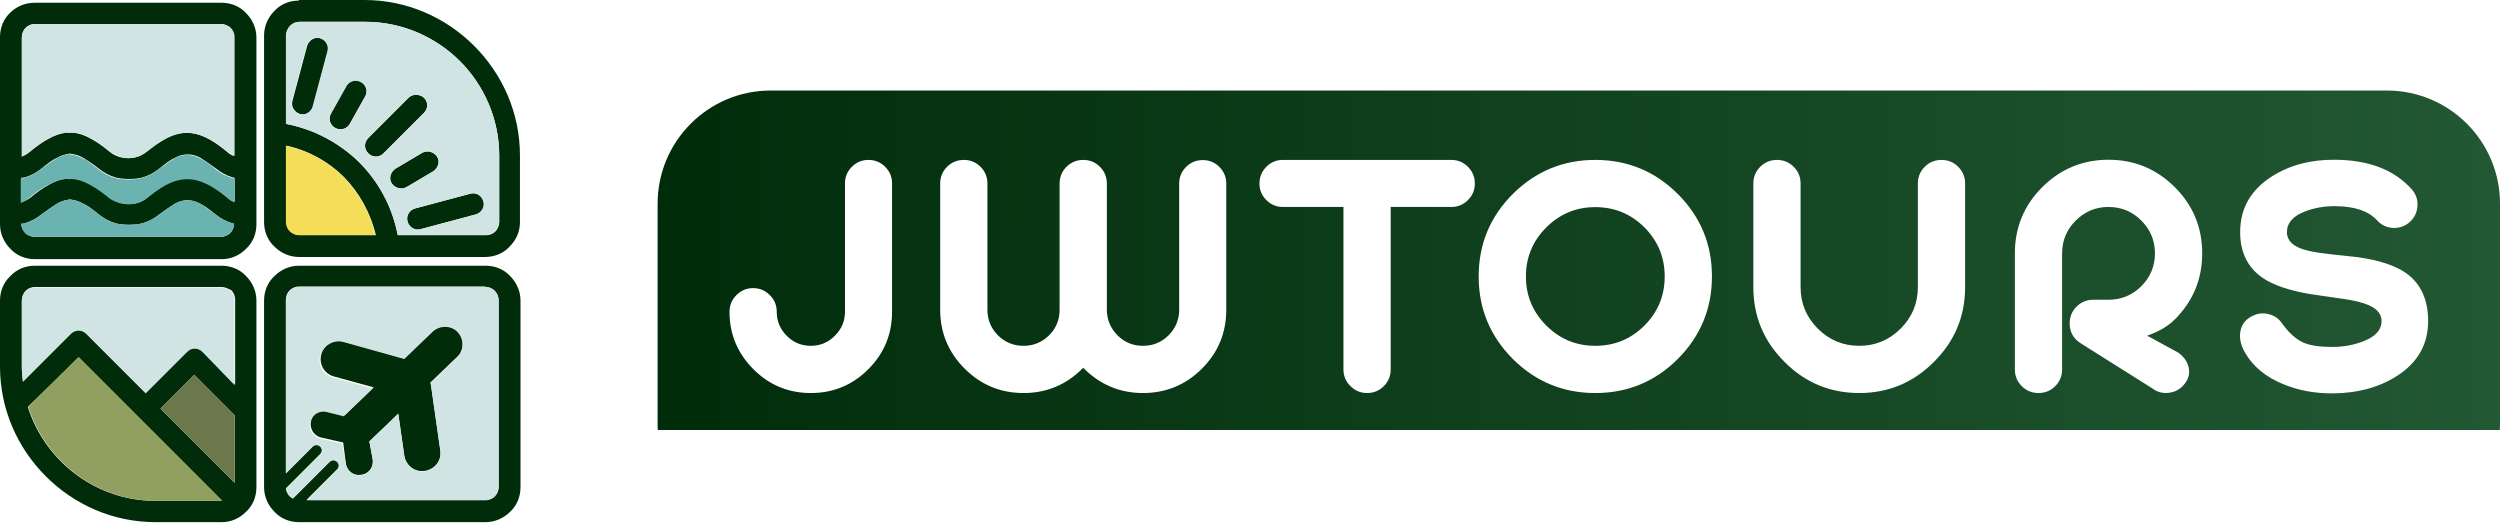 <svg width="1878" height="393" viewBox="0 0 1878 393" fill="none" xmlns="http://www.w3.org/2000/svg">
<path fill-rule="evenodd" clip-rule="evenodd" d="M579 68C532.056 68 494 106.056 494 153V318.632C494 320.097 494.037 321.553 494.11 323H1877.89C1877.96 321.553 1878 320.097 1878 318.633V153C1878 106.056 1839.94 68 1793 68H579Z" fill="url(#paint0_linear_16_20)"/>
<g filter="url(#filter0_d_16_20)">
<path d="M548 230.164C548 225.32 549.725 221.174 553.175 217.726C556.625 214.196 560.815 212.43 565.744 212.43C570.673 212.43 574.862 214.196 578.313 217.726C581.763 221.174 583.488 225.32 583.488 230.164C583.488 237.224 585.994 243.259 591.005 248.267C596.016 253.275 602.054 255.779 609.118 255.779C616.101 255.779 622.098 253.275 627.109 248.267C632.202 243.177 634.749 237.142 634.749 230.164V133.738C634.749 128.894 636.474 124.748 639.924 121.3C643.374 117.852 647.523 116.128 652.369 116.128C657.298 116.128 661.488 117.852 664.938 121.3C668.388 124.748 670.114 128.894 670.114 133.738V230.164C670.114 247.076 664.158 261.485 652.246 273.389C640.335 285.294 625.959 291.246 609.118 291.246C592.278 291.246 577.902 285.294 565.99 273.389C553.997 261.403 548 246.994 548 230.164ZM741.755 228.686C741.755 236.157 744.384 242.561 749.642 247.897C754.981 253.152 761.389 255.779 768.864 255.779C776.34 255.779 782.747 253.152 788.085 247.897C793.346 242.561 795.973 236.198 795.973 228.809V133.861C795.973 128.935 797.698 124.748 801.149 121.3C804.68 117.852 808.872 116.128 813.717 116.128C818.646 116.128 822.835 117.852 826.287 121.3C829.736 124.748 831.461 128.935 831.461 133.861V228.809C831.545 236.198 834.214 242.561 839.472 247.897C844.729 253.152 851.094 255.779 858.57 255.779C866.129 255.779 872.536 253.152 877.794 247.897C883.133 242.561 885.802 236.157 885.802 228.686V133.861C885.802 129.017 887.527 124.871 890.978 121.423C894.427 117.975 898.616 116.251 903.546 116.251C908.394 116.251 912.541 117.975 915.993 121.423C919.442 124.871 921.166 129.017 921.166 133.861V228.686C921.166 246.009 915.087 260.746 902.932 272.896C890.689 285.129 875.904 291.246 858.57 291.246C841.154 291.246 826.203 284.924 813.717 272.281C801.312 284.924 786.361 291.246 768.864 291.246C751.613 291.246 736.867 285.129 724.627 272.896C712.387 260.664 706.267 245.927 706.267 228.686V133.861C706.267 128.935 707.992 124.748 711.442 121.3C714.893 117.852 719.082 116.128 724.011 116.128C728.94 116.128 733.13 117.852 736.58 121.3C740.03 124.748 741.755 128.935 741.755 133.861V228.686ZM1090.15 116.128C1095.08 116.128 1099.27 117.852 1102.72 121.3C1106.17 124.748 1107.9 128.935 1107.9 133.861C1107.9 138.705 1106.17 142.851 1102.72 146.299C1099.27 149.747 1095.08 151.472 1090.15 151.472H1044.69V273.512C1044.69 278.438 1042.96 282.625 1039.51 286.074C1036.06 289.522 1031.87 291.246 1026.94 291.246C1022.1 291.246 1017.95 289.522 1014.5 286.074C1010.96 282.625 1009.2 278.438 1009.2 273.512V151.472H963.728C958.883 151.472 954.733 149.747 951.284 146.299C947.832 142.851 946.108 138.705 946.108 133.861C946.108 128.935 947.832 124.748 951.284 121.3C954.733 117.852 958.883 116.128 963.728 116.128H1090.15ZM1198.39 116.128C1222.63 116.128 1243.29 124.666 1260.37 141.743C1277.46 158.819 1286.01 179.467 1286.01 203.687C1286.01 227.824 1277.46 248.472 1260.37 265.631C1243.29 282.707 1222.63 291.246 1198.39 291.246C1174.24 291.246 1153.58 282.707 1136.41 265.631C1119.32 248.472 1110.78 227.824 1110.78 203.687C1110.78 179.467 1119.32 158.819 1136.41 141.743C1153.58 124.666 1174.24 116.128 1198.39 116.128ZM1235.36 166.865C1225.17 156.685 1212.85 151.595 1198.39 151.595C1184.02 151.595 1171.74 156.685 1161.55 166.865C1151.36 177.045 1146.27 189.319 1146.27 203.687C1146.27 218.054 1151.36 230.328 1161.55 240.508C1171.74 250.689 1184.02 255.779 1198.39 255.779C1212.85 255.779 1225.17 250.689 1235.36 240.508C1245.47 230.328 1250.52 218.054 1250.52 203.687C1250.52 189.319 1245.47 177.045 1235.36 166.865ZM1317.11 133.861C1317.11 128.935 1318.83 124.748 1322.28 121.3C1325.73 117.852 1329.92 116.128 1334.85 116.128C1339.78 116.128 1343.97 117.852 1347.42 121.3C1350.87 124.748 1352.6 128.935 1352.6 133.861V211.691C1352.6 223.842 1356.91 234.228 1365.53 242.848C1374.16 251.469 1384.55 255.779 1396.71 255.779C1408.78 255.779 1419.13 251.469 1427.76 242.848C1436.39 234.228 1440.7 223.842 1440.7 211.691V133.861C1440.7 128.935 1442.42 124.748 1445.87 121.3C1449.32 117.852 1453.51 116.128 1458.44 116.128C1463.37 116.128 1467.56 117.852 1471.01 121.3C1474.46 124.748 1476.19 128.935 1476.19 133.861V211.691C1476.19 233.612 1468.38 252.331 1452.77 267.847C1437.25 283.446 1418.56 291.246 1396.71 291.246C1374.77 291.246 1356.04 283.446 1340.52 267.847C1324.91 252.331 1317.11 233.612 1317.11 211.691V133.861ZM1513.57 186.323C1513.57 166.865 1520.43 150.281 1534.15 136.571C1547.95 122.86 1564.55 116.005 1583.93 116.005C1603.32 116.005 1619.91 122.86 1633.72 136.571C1647.43 150.281 1654.29 166.865 1654.29 186.323C1654.29 205.698 1647.43 222.241 1633.72 235.952C1628.54 241.124 1621.6 245.188 1612.89 248.143L1636.42 260.951C1640.53 263.989 1643.08 267.601 1644.07 271.788C1645.13 276.14 1644.23 280.203 1641.35 283.98C1638.48 287.921 1634.62 290.26 1629.77 290.999C1624.93 291.738 1620.57 290.63 1616.71 287.674L1563.11 253.932C1557.52 250.401 1554.73 245.393 1554.73 238.907C1554.73 233.981 1556.45 229.794 1559.9 226.346C1563.36 222.898 1567.54 221.174 1572.47 221.174H1583.93C1593.54 221.174 1601.76 217.767 1608.58 210.953C1615.39 204.138 1618.8 195.928 1618.8 186.323C1618.8 176.717 1615.39 168.507 1608.58 161.693C1601.76 154.879 1593.54 151.472 1583.93 151.472C1574.32 151.472 1566.11 154.879 1559.29 161.693C1552.47 168.507 1549.06 176.717 1549.06 186.323V273.512C1549.06 278.438 1547.34 282.625 1543.88 286.074C1540.44 289.522 1536.25 291.246 1531.32 291.246C1526.39 291.246 1522.2 289.522 1518.75 286.074C1515.3 282.625 1513.57 278.438 1513.57 273.512V186.323ZM1811.45 137.925C1814.74 141.537 1816.26 145.725 1816.01 150.486C1815.76 155.33 1813.88 159.394 1810.34 162.678C1806.73 165.88 1802.54 167.399 1797.77 167.235C1792.93 166.988 1788.86 165.059 1785.57 161.447C1779.25 154.468 1768.69 150.938 1753.91 150.856C1745.94 150.856 1738.5 152.169 1731.6 154.797C1722.48 158.327 1717.93 163.499 1717.93 170.313C1717.93 177.292 1723.43 182.012 1734.44 184.475C1738.3 185.379 1743.97 186.241 1751.44 187.062C1761.96 188.129 1768.45 188.827 1770.91 189.155C1787.18 191.454 1799.33 195.436 1807.38 201.101C1818.47 208.982 1824.02 221.01 1824.02 237.183C1824.02 254.752 1816.13 268.545 1800.36 278.561C1786.89 287.1 1770.87 291.41 1752.31 291.492C1738.83 291.574 1726.47 289.275 1715.21 284.596C1702.15 279.259 1692.62 271.46 1686.63 261.197C1683.34 255.615 1682.11 250.278 1682.93 245.188C1683.83 239.441 1687.28 235.295 1693.28 232.75C1697.06 231.19 1700.88 230.985 1704.74 232.134C1708.68 233.201 1711.77 235.336 1713.98 238.538C1719.24 245.927 1724.66 250.853 1730.25 253.316C1735.18 255.533 1742.53 256.641 1752.31 256.641C1760.36 256.559 1767.87 255.204 1774.86 252.577C1784.3 249.047 1789.02 243.916 1789.02 237.183C1789.02 230.451 1783.48 225.689 1772.39 222.898C1768.53 221.831 1762.86 220.805 1755.38 219.819C1744.38 218.259 1737.89 217.315 1735.92 216.987C1719.65 214.278 1707.49 210.132 1699.44 204.549C1688.35 196.831 1682.81 185.42 1682.81 170.313C1682.81 152.744 1690.61 138.91 1706.22 128.812C1719.69 120.11 1735.67 115.84 1754.15 116.005C1779.29 116.169 1798.39 123.476 1811.45 137.925Z" fill="white"/>
</g>
<path fill-rule="evenodd" clip-rule="evenodd" d="M317.226 114.759C320.915 112.71 325.833 113.939 328.292 117.628C330.752 121.317 329.112 126.235 325.423 128.694L305.341 140.58C301.652 142.629 296.734 141.399 294.275 137.711C291.816 134.022 293.455 129.104 297.144 126.645L317.226 114.759ZM259.847 348.375C260.667 354.113 265.995 357.802 271.733 356.572C277.471 355.753 281.159 350.425 279.93 344.687L277.471 331.571L299.193 310.669L303.701 342.228C304.931 349.605 311.488 354.933 319.276 353.703C326.653 352.474 331.981 345.916 330.752 338.129L323.784 289.356C323.784 288.537 323.374 288.127 323.374 287.307L343.457 268.044C348.785 263.126 348.785 254.519 343.867 249.191C338.949 243.863 330.342 243.863 325.014 248.781L303.701 269.274L258.208 256.568C250.83 254.519 243.453 258.617 241.404 265.995C239.354 273.372 243.453 280.749 250.83 282.799L280.749 290.996L259.027 311.898L245.912 308.62C240.584 307.39 234.846 310.669 233.616 316.407C232.387 321.735 235.666 327.473 241.404 328.702L257.798 332.391L259.847 348.375ZM131.563 152.875C128.284 154.925 124.186 157.794 119.677 161.072C115.579 164.351 111.48 166.4 107.382 167.63C102.053 169.269 91.397 169.269 86.479 167.63C82.38 166.4 78.282 164.351 74.183 161.072C69.675 157.384 65.986 154.515 62.298 152.875C59.429 151.236 56.56 150.416 53.691 150.006C53.281 150.006 52.871 150.006 52.051 149.596V150.006C52.051 150.006 52.051 150.006 51.642 150.006C48.773 150.416 45.904 151.236 43.035 152.875C39.756 154.925 35.657 157.794 31.149 161.072C27.05 164.351 22.952 166.4 18.853 167.63C18.034 168.04 17.214 168.04 15.984 168.04C15.984 170.499 17.214 172.958 18.853 175.007C20.493 176.647 23.362 177.876 25.821 177.876H165.991C168.86 177.876 171.319 176.647 172.958 175.007C174.597 173.368 175.827 170.909 175.827 168.04C175.007 168.04 174.597 167.63 174.188 167.63C170.089 166.4 165.991 164.351 161.892 161.072C157.384 157.384 153.695 154.515 150.006 152.875C143.858 149.596 137.711 149.596 131.563 152.875ZM15.984 152.056V133.612C17.214 133.612 18.034 133.202 18.853 133.202C22.952 131.973 27.05 129.923 31.149 126.645C35.657 122.956 39.346 120.087 43.035 118.448C45.904 116.808 48.773 115.988 51.642 115.579C51.642 115.579 51.642 115.579 52.051 115.579V115.169C52.461 115.169 52.871 115.579 53.691 115.579C56.56 115.988 59.429 116.808 62.298 118.448C65.576 120.497 69.675 122.956 74.183 126.645C78.282 129.923 82.38 131.973 86.479 133.202C91.807 134.842 102.463 134.842 107.382 133.202C111.48 131.973 115.579 129.923 119.677 126.645C124.186 122.956 127.874 120.087 131.563 118.448C137.711 115.169 144.268 115.169 150.416 118.448C153.695 120.497 157.794 123.366 162.302 126.645C166.4 129.923 170.499 131.973 174.597 133.202C175.007 133.202 175.827 133.612 176.237 133.612V151.646C174.597 150.826 172.958 150.006 171.729 148.777C166.81 144.678 162.302 141.399 157.794 138.94C138.53 128.284 125.825 136.071 110.251 148.777C102.873 154.925 90.987 154.515 83.61 148.777C78.692 144.678 74.183 141.399 69.675 138.94C64.757 136.071 59.839 134.432 54.92 134.022C54.101 134.022 53.281 134.022 52.461 134.432V134.022C52.051 134.022 51.642 134.022 51.232 134.022C45.904 134.432 41.395 136.071 36.477 138.94C31.968 141.399 27.46 144.678 22.542 148.777C20.083 150.416 18.034 151.236 15.984 152.056ZM15.984 117.628C18.034 116.808 19.673 115.988 21.722 114.349C26.64 110.251 31.149 106.972 35.657 104.513C40.575 101.644 45.494 100.004 50.412 99.594C50.822 99.594 51.232 99.594 51.642 99.594V100.004C52.461 99.594 53.281 99.594 54.101 99.594C59.429 100.004 63.937 101.644 68.855 104.513C73.364 106.972 77.872 110.251 82.79 114.349C90.168 120.087 101.644 120.497 109.431 114.349C125.005 102.053 138.121 94.266 156.974 104.513C161.482 106.972 165.991 110.251 170.909 114.349C172.138 115.579 173.778 116.398 175.417 117.218V27.87C175.417 25.001 174.188 22.542 172.548 20.902C170.909 19.263 168.04 18.034 165.581 18.034H26.231C23.362 18.034 20.902 19.263 19.263 20.902C17.624 22.542 16.394 25.411 16.394 27.87V117.628H15.984ZM224.6 199.599H364.769C372.147 199.599 378.704 202.468 383.213 207.386C388.131 212.304 391 218.862 391 225.829V365.999C391 373.376 388.131 379.934 383.213 384.442C378.295 389.361 371.737 392.23 364.769 392.23H224.6C217.222 392.23 210.665 389.361 206.156 384.442C201.238 379.524 198.369 372.966 198.369 365.999V225.829C198.369 218.452 201.238 211.894 206.156 207.386C211.074 202.468 217.632 199.599 224.6 199.599ZM364.769 215.583C367.638 215.583 370.097 216.812 371.737 218.452C373.376 220.091 374.606 222.96 374.606 225.419V365.589C374.606 368.458 373.376 370.917 371.737 372.557C370.097 374.196 367.229 375.426 364.769 375.426H230.338L253.289 352.474C254.929 350.834 254.929 348.375 253.289 346.736C251.65 345.096 249.191 345.096 247.551 346.736L220.091 374.196C219.271 373.786 218.452 372.966 217.632 372.557C215.993 370.917 215.173 368.868 214.763 366.819L240.584 340.998C242.223 339.359 242.223 336.899 240.584 335.26C238.944 333.621 236.485 333.621 234.846 335.26L214.763 355.343V225.009C214.763 222.14 215.993 219.681 217.632 218.042C219.271 216.403 222.14 215.173 224.6 215.173H364.769V215.583ZM26.231 199.599H166.4C173.778 199.599 180.335 202.468 184.844 207.386C189.762 212.304 192.631 218.862 192.631 225.829V365.999C192.631 373.376 189.762 379.934 184.844 384.442C179.926 389.361 173.778 392.23 166.4 392.23H116.808C84.84 392.23 55.74 379.114 34.428 357.802C13.115 336.49 0 307.39 0 275.421V225.829C0 218.452 2.869 211.894 7.787 207.386C12.296 202.468 18.853 199.599 26.231 199.599ZM166.4 215.583H26.231C23.362 215.583 20.902 216.812 19.263 218.452C17.624 220.091 16.394 222.96 16.394 225.419V275.012C16.394 278.7 16.804 282.799 17.214 286.487L53.281 250.42C56.56 247.142 61.478 247.142 64.757 250.42L109.431 295.094L140.58 263.945C143.858 260.667 148.777 260.667 152.056 263.945L176.647 288.537V225.009C176.647 222.14 175.417 219.681 173.778 218.042C171.319 216.812 168.86 215.583 166.4 215.583ZM20.902 305.751C25.821 321.325 34.428 335.26 45.904 346.736C64.347 365.179 89.348 376.245 116.808 376.245H166.4H166.81L103.693 313.128L59.019 268.454L20.902 305.751ZM214.763 93.037C236.075 97.135 254.929 107.382 269.683 121.726C284.438 136.481 294.684 155.334 298.783 176.647H365.179C368.048 176.647 370.507 175.417 372.147 173.778C373.786 172.138 375.016 169.269 375.016 166.81V116.808C375.016 89.348 363.54 63.937 345.506 45.904C327.473 27.87 302.062 16.394 274.602 16.394H225.009C222.14 16.394 219.681 17.624 218.042 19.263C216.403 20.902 215.173 23.771 215.173 26.231V93.037H214.763ZM282.389 176.647H225.009C222.14 176.647 219.681 175.417 218.042 173.778C216.403 172.138 215.173 169.269 215.173 166.81V109.431C231.977 113.12 247.141 121.726 258.617 133.202C270.093 145.088 278.29 159.843 282.389 176.647ZM224.6 0.41C217.222 0.41 210.665 3.279 206.156 8.197C201.238 13.115 198.369 19.673 198.369 26.64V100.004V166.81C198.369 174.188 201.238 180.745 206.156 185.254C211.074 190.172 217.632 193.041 224.6 193.041H291.406H364.36C371.737 193.041 378.295 190.172 382.803 185.254C387.721 180.335 390.59 174.188 390.59 166.81V116.808C390.59 84.84 377.475 55.74 356.162 34.428C334.85 13.115 305.751 0 273.782 0H224.6V0.41ZM26.231 2.049H166.4C173.778 2.049 180.335 4.918 184.844 9.836C189.762 14.755 192.631 21.312 192.631 28.28V168.45C192.631 175.827 189.762 182.385 184.844 186.893C179.926 191.811 173.778 194.68 166.4 194.68H26.231C18.853 194.68 12.296 191.811 7.787 186.893C2.869 181.975 0 175.417 0 168.45V27.87C0 20.493 2.869 13.935 7.787 9.427C12.296 4.918 18.853 2.049 26.231 2.049ZM176.237 362.72V311.898L145.908 281.569L120.497 306.98L176.237 362.72ZM353.294 145.498C357.392 144.268 361.9 146.727 363.13 151.236C364.36 155.334 361.9 159.843 357.392 161.072L315.997 172.138C311.898 173.368 307.39 170.909 306.16 166.4C304.931 162.302 307.39 157.794 311.898 156.564L353.294 145.498ZM306.98 73.364L276.651 103.693C273.372 106.972 273.372 111.89 276.651 115.169C279.93 118.448 284.848 118.448 288.127 115.169L318.456 84.84C321.735 81.561 321.735 76.643 318.456 73.364C315.177 70.495 309.849 70.495 306.98 73.364ZM230.747 34.428C231.977 30.329 236.485 27.46 240.584 28.69C244.682 29.919 247.551 34.428 246.322 38.526L235.256 79.921C234.026 84.02 229.518 86.889 225.419 85.659C221.321 84.43 218.452 79.921 219.681 75.823L230.747 34.428ZM262.716 93.037C260.667 96.725 255.748 98.365 251.65 95.906C247.961 93.856 246.322 88.938 248.781 84.84L260.257 64.347C262.306 60.658 267.224 59.019 271.323 61.478C275.012 63.527 276.651 68.445 274.192 72.544L262.716 93.037Z" fill="#002C0A"/>
<path fill-rule="evenodd" clip-rule="evenodd" d="M176.237 117.218V27.87C176.237 25.001 175.007 22.542 173.368 20.902C171.728 19.263 168.859 18.033 166.4 18.033H26.23C23.361 18.033 20.902 19.263 19.263 20.902C17.624 22.542 16.394 25.411 16.394 27.87V117.628C18.443 116.808 20.083 115.988 22.132 114.349C27.05 110.25 31.559 106.972 36.067 104.512C40.985 101.644 45.904 100.004 50.822 99.594C51.231 99.594 51.641 99.594 52.051 99.594V100.004C52.871 99.594 53.691 99.594 54.51 99.594C59.839 100.004 64.347 101.644 69.265 104.512C73.773 106.972 78.282 110.25 83.2 114.349C90.578 120.087 102.053 120.497 109.841 114.349C125.415 102.053 138.53 94.266 157.384 104.512C161.892 106.972 166.4 110.25 171.319 114.349C172.958 115.579 174.597 116.398 176.237 117.218Z" fill="#D0E5E3"/>
<path fill-rule="evenodd" clip-rule="evenodd" d="M260.257 64.757C262.306 61.068 267.224 59.428 271.323 61.888C275.011 63.937 276.651 68.855 274.192 72.954L262.716 93.446C260.666 97.135 255.748 98.774 251.65 96.315C247.961 94.266 246.322 89.348 248.781 85.249L260.257 64.757ZM245.912 38.526C247.141 34.428 244.682 29.919 240.174 28.689C236.075 27.46 231.567 29.919 230.337 34.428L219.271 75.823C218.042 79.921 220.501 84.43 225.009 85.659C229.108 86.889 233.616 84.43 234.846 79.921L245.912 38.526ZM214.763 26.64V93.037C236.075 97.135 254.929 107.381 269.683 121.726C284.438 136.481 294.684 155.334 298.783 176.647H365.179C368.048 176.647 370.507 175.417 372.147 173.778C373.786 172.138 375.016 169.269 375.016 166.81V116.808C375.016 89.348 363.54 63.937 345.506 45.903C327.473 27.87 302.062 16.394 274.602 16.394H225.009C222.14 16.394 219.681 17.623 218.042 19.263C215.993 21.312 214.763 23.771 214.763 26.64ZM306.98 73.364L276.651 103.693C273.372 106.972 273.372 111.89 276.651 115.169C279.93 118.447 284.848 118.447 288.127 115.169L318.456 84.839C321.735 81.561 321.735 76.642 318.456 73.364C315.177 70.495 309.849 70.495 306.98 73.364ZM317.226 114.759C320.915 112.709 325.833 113.939 328.292 117.628C330.751 121.316 329.112 126.235 325.423 128.694L305.341 140.579C301.652 142.629 296.734 141.399 294.275 137.71C291.815 134.022 293.455 129.104 297.143 126.644L317.226 114.759ZM353.293 145.498C357.392 144.268 361.9 146.727 363.13 151.236C364.359 155.334 361.9 159.843 357.392 161.072L315.997 172.138C311.898 173.368 307.39 170.909 306.16 166.4C304.931 162.302 307.39 157.793 311.898 156.564L353.293 145.498Z" fill="#D0E5E3"/>
<path fill-rule="evenodd" clip-rule="evenodd" d="M364.769 215.583H224.599C221.73 215.583 219.271 216.812 217.632 218.452C215.992 220.091 214.763 222.96 214.763 225.419V355.753L234.846 335.67C236.485 334.03 238.944 334.03 240.584 335.67C242.223 337.309 242.223 339.768 240.584 341.408L214.763 367.229C215.173 369.278 215.992 371.327 217.632 372.967C218.452 373.786 219.271 374.196 220.091 374.606L247.551 347.146C249.191 345.506 251.65 345.506 253.289 347.146C254.929 348.785 254.929 351.244 253.289 352.884L230.337 375.836H364.769C367.638 375.836 370.097 374.606 371.737 372.967C373.376 371.327 374.606 368.458 374.606 365.999V225.829C374.606 222.96 373.376 220.501 371.737 218.862C370.097 216.812 367.638 215.583 364.769 215.583ZM258.207 256.978L303.701 269.684L325.014 249.191C330.342 244.273 338.948 244.273 343.867 249.601C348.785 254.929 348.785 263.536 343.457 268.454L323.374 287.717C323.374 288.127 323.784 288.947 323.784 289.766L330.751 338.539C331.981 345.916 326.653 352.884 319.276 354.113C311.898 355.343 304.931 350.015 303.701 342.637L299.193 311.079L277.471 331.571L279.93 345.097C280.749 350.834 277.061 355.753 271.733 356.982C265.995 357.802 261.076 354.113 259.847 348.785L256.978 333.211L240.584 329.522C235.256 328.293 231.567 322.555 232.797 317.227C234.026 311.898 239.764 308.21 245.092 309.439L258.207 312.718L279.93 291.816L250.01 283.619C242.633 281.569 238.534 274.192 240.584 266.815C243.453 259.027 250.83 254.929 258.207 256.978Z" fill="#D0E5E3"/>
<path fill-rule="evenodd" clip-rule="evenodd" d="M176.237 289.356V225.829C176.237 222.96 175.007 220.501 173.368 218.862C171.728 217.222 168.859 215.993 166.4 215.993H26.23C23.361 215.993 20.902 217.222 19.263 218.862C17.624 220.501 16.394 223.37 16.394 225.829V275.421C16.394 279.11 16.804 283.208 17.214 286.897L53.281 250.83C56.56 247.551 61.478 247.551 64.757 250.83L109.431 295.504L140.58 264.355C143.858 261.076 148.777 261.076 152.055 264.355L176.237 289.356Z" fill="#D0E5E3"/>
<path fill-rule="evenodd" clip-rule="evenodd" d="M109.84 149.187C125.415 136.891 138.53 129.104 157.383 139.35C161.892 141.809 166.4 145.088 171.318 149.187C172.548 150.416 174.187 151.236 175.827 152.056V134.022C175.007 134.022 174.597 133.612 174.187 133.612C170.089 132.383 165.99 130.333 161.892 127.054C157.383 123.366 153.695 120.497 150.006 118.857C143.858 115.579 137.301 115.579 131.153 118.857C127.874 120.907 123.775 123.776 119.267 127.054C115.169 130.333 111.07 132.383 106.972 133.612C101.643 135.252 90.987 135.252 86.069 133.612C81.971 132.383 77.872 130.333 73.773 127.054C69.265 123.366 65.576 120.497 61.888 118.857C59.019 117.218 56.15 116.398 53.281 115.988C52.871 115.988 52.461 115.988 51.641 115.579V115.988C51.641 115.988 51.641 115.988 51.231 115.988C48.362 116.398 45.493 117.218 42.624 118.857C39.346 120.907 35.247 123.776 30.739 127.054C26.64 130.333 22.542 132.383 18.443 133.612C17.623 134.022 16.804 134.022 15.574 134.022V152.465C17.623 151.646 19.263 150.826 21.312 149.187C26.23 145.088 30.739 141.809 35.247 139.35C40.165 136.481 45.084 134.842 50.002 134.432C50.412 134.432 50.822 134.432 51.231 134.432V134.842C52.051 134.432 52.871 134.432 53.691 134.432C59.019 134.842 63.527 136.481 68.445 139.35C72.954 141.809 77.462 145.088 82.38 149.187C90.987 154.925 102.463 154.925 109.84 149.187Z" fill="#6BB3B1"/>
<path fill-rule="evenodd" clip-rule="evenodd" d="M150.416 152.875C144.268 149.596 137.711 149.596 131.563 152.875C128.284 154.925 124.186 157.794 119.677 161.072C115.579 164.351 111.48 166.4 107.382 167.63C102.054 169.269 91.397 169.269 86.479 167.63C82.381 166.4 78.282 164.351 74.184 161.072C69.675 157.384 65.987 154.515 62.298 152.875C59.429 151.236 56.56 150.416 53.691 150.006C53.281 150.006 52.871 150.006 52.051 149.596V150.006C52.051 150.006 52.051 150.006 51.642 150.006C48.773 150.416 45.904 151.236 43.035 152.875C39.756 154.925 35.657 157.794 31.149 161.072C27.05 164.351 22.952 166.4 18.853 167.63C18.034 168.04 17.214 168.04 15.984 168.04C15.984 170.499 17.214 172.958 18.853 175.007C20.493 176.647 23.362 177.876 25.821 177.876H165.991C168.86 177.876 171.319 176.647 172.958 175.007C174.598 173.368 175.827 170.909 175.827 168.04C175.007 168.04 174.598 167.63 174.188 167.63C170.089 166.4 165.991 164.351 161.892 161.072C157.384 157.794 153.695 154.925 150.416 152.875Z" fill="#6BB3B1"/>
<path fill-rule="evenodd" clip-rule="evenodd" d="M214.763 109.431V166.81C214.763 169.679 215.992 172.138 217.632 173.778C219.271 175.417 222.14 176.647 224.599 176.647H281.979C278.29 159.843 269.683 145.088 258.207 133.202C246.732 121.317 231.567 113.12 214.763 109.431Z" fill="#F4DD58"/>
<path fill-rule="evenodd" clip-rule="evenodd" d="M176.237 311.898L145.908 281.569L120.497 306.98L176.237 362.72V311.898Z" fill="#6D774C"/>
<path fill-rule="evenodd" clip-rule="evenodd" d="M166.81 375.835L103.693 312.718L59.019 268.044L21.312 305.75C26.231 321.325 34.838 335.26 46.313 346.736C64.757 365.179 89.758 376.245 117.218 376.245H166.81C166.401 375.835 166.401 375.835 166.81 375.835Z" fill="#919F60"/>
<defs>
<filter id="filter0_d_16_20" x="544" y="116" width="1284.02" height="183.494" filterUnits="userSpaceOnUse" color-interpolation-filters="sRGB">
<feFlood flood-opacity="0" result="BackgroundImageFix"/>
<feColorMatrix in="SourceAlpha" type="matrix" values="0 0 0 0 0 0 0 0 0 0 0 0 0 0 0 0 0 0 127 0" result="hardAlpha"/>
<feOffset dy="4"/>
<feGaussianBlur stdDeviation="2"/>
<feComposite in2="hardAlpha" operator="out"/>
<feColorMatrix type="matrix" values="0 0 0 0 0 0 0 0 0 0 0 0 0 0 0 0 0 0 0.25 0"/>
<feBlend mode="normal" in2="BackgroundImageFix" result="effect1_dropShadow_16_20"/>
<feBlend mode="normal" in="SourceGraphic" in2="effect1_dropShadow_16_20" result="shape"/>
</filter>
<linearGradient id="paint0_linear_16_20" x1="494" y1="196" x2="1877.98" y2="191.361" gradientUnits="userSpaceOnUse">
<stop stop-color="#002C0A"/>
<stop offset="1" stop-color="#235835"/>
</linearGradient>
</defs>
</svg>
